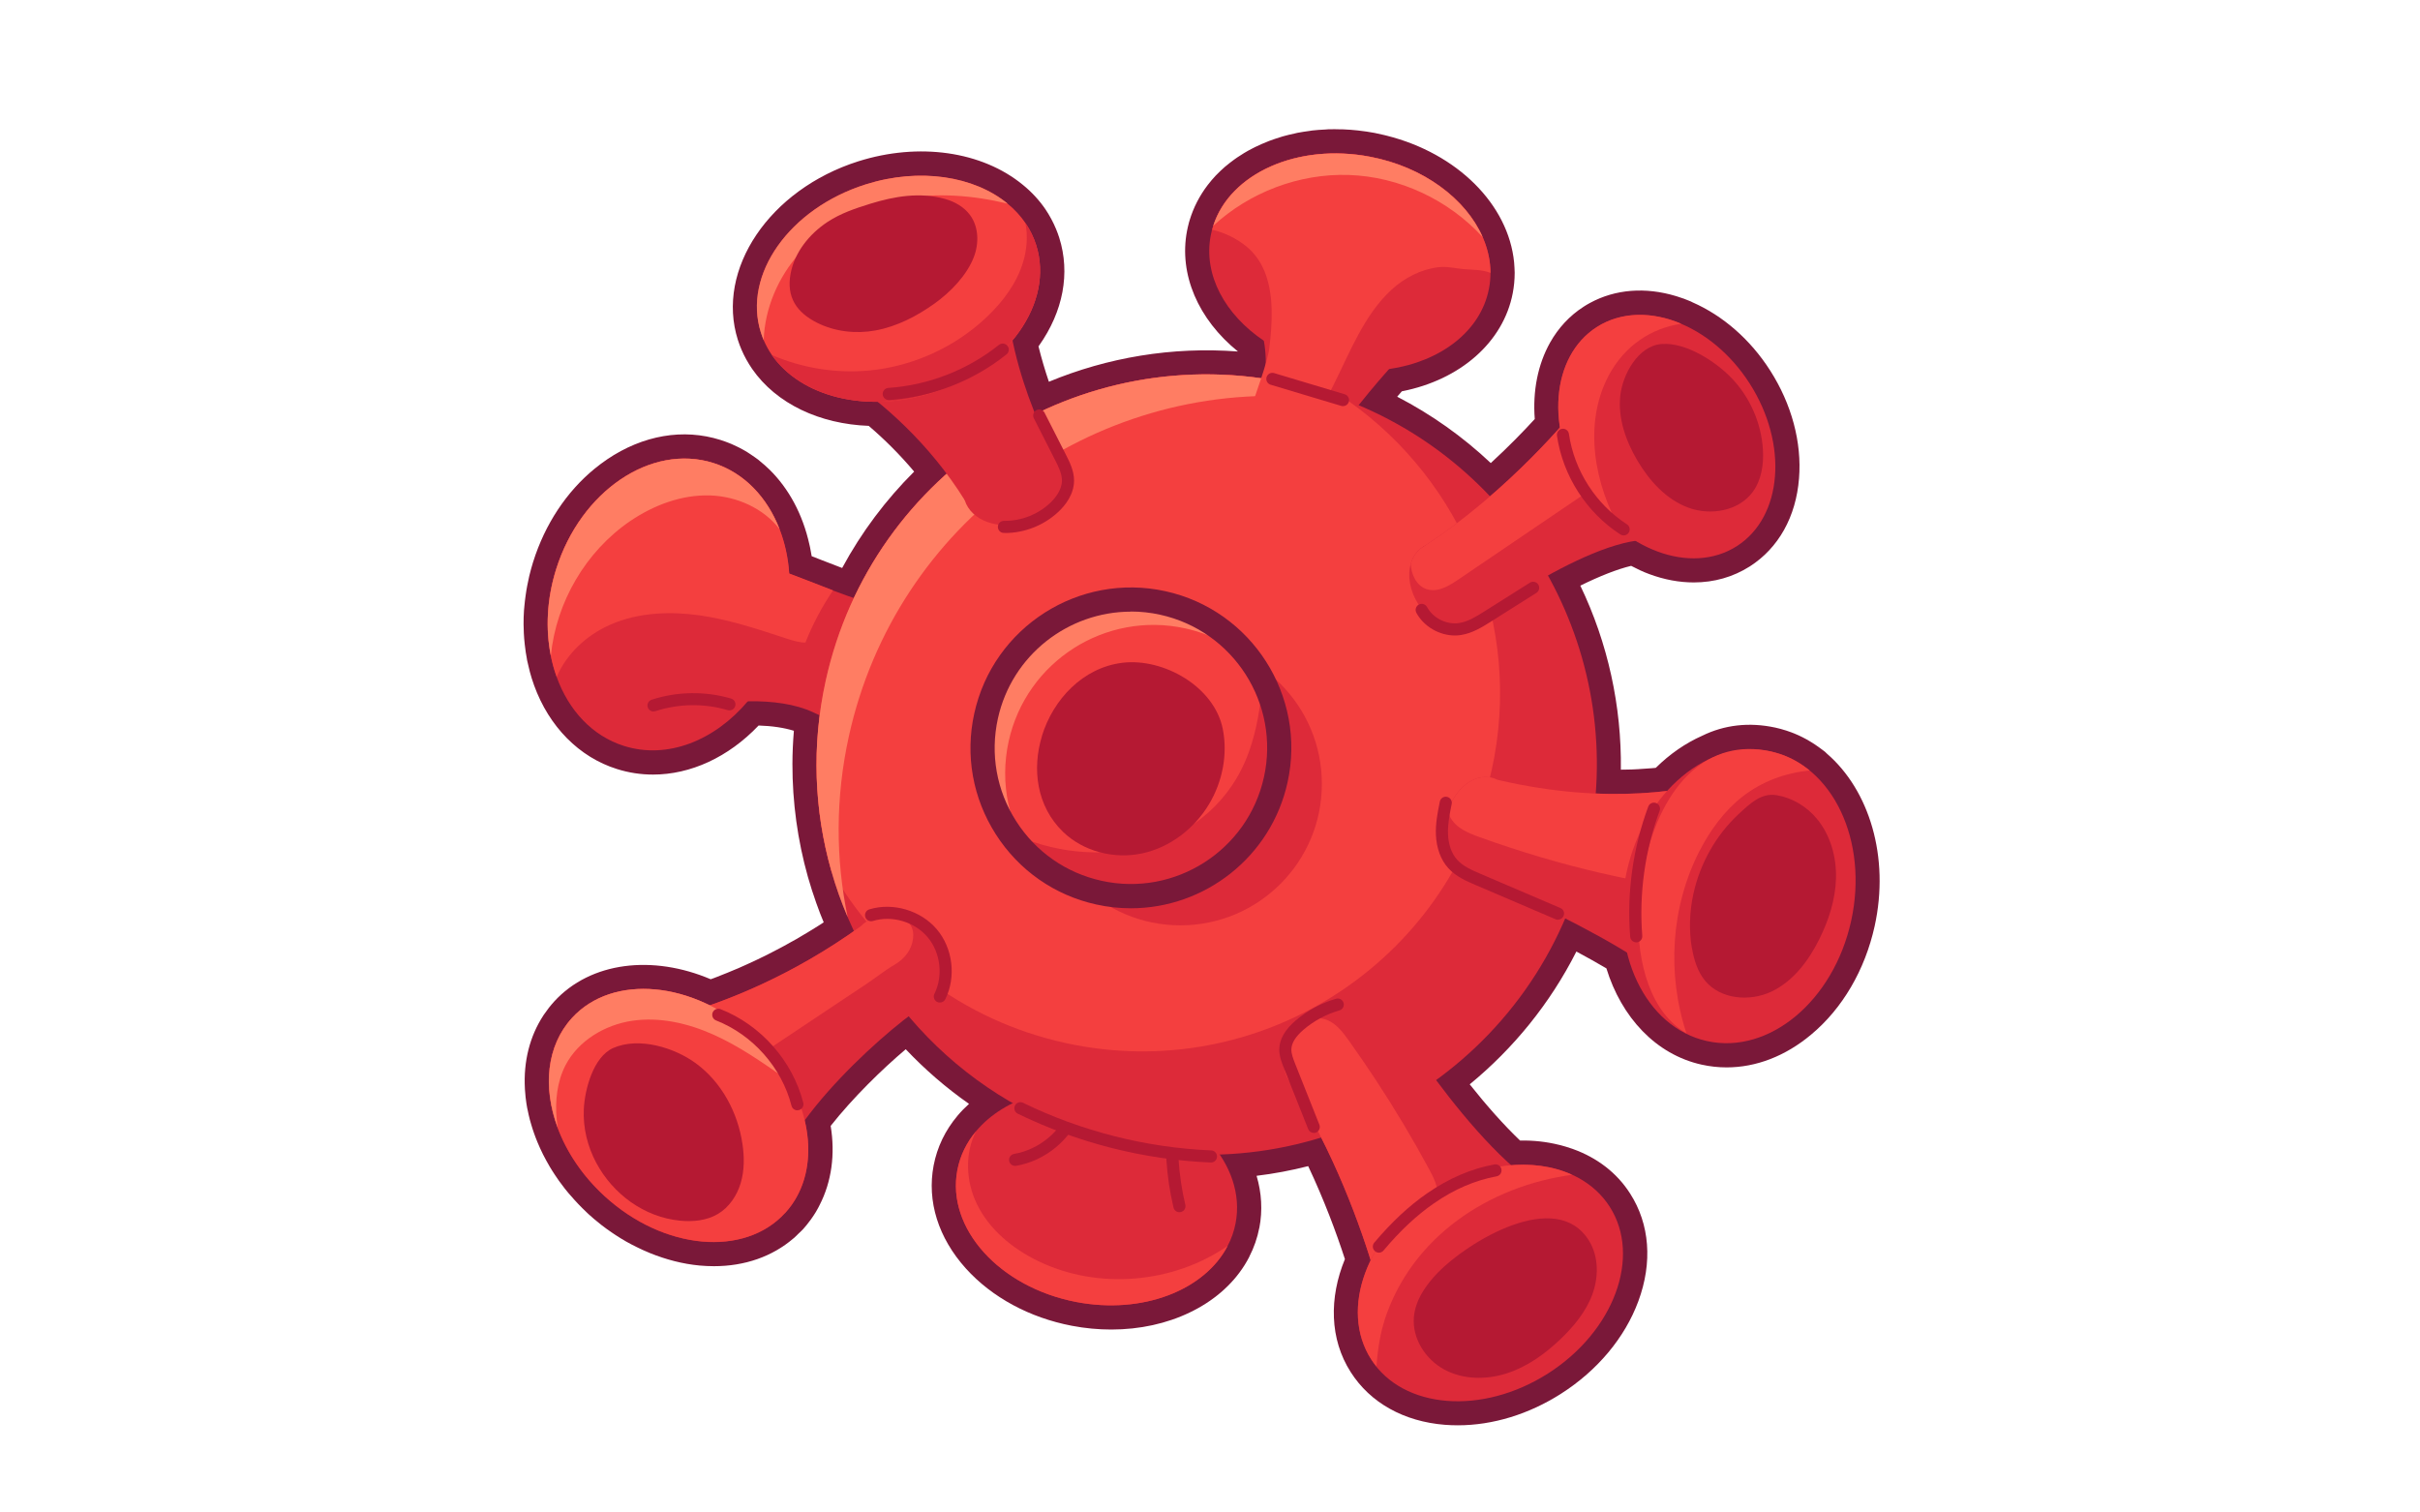 <?xml version="1.0" encoding="UTF-8"?>
<svg id="Expanded" xmlns="http://www.w3.org/2000/svg" viewBox="0 0 400 250">
  <defs>
    <style>
      .cls-1 {
        fill: #dd2a39;
      }

      .cls-2 {
        fill: #f43f3f;
      }

      .cls-3 {
        fill: #b51933;
      }

      .cls-4 {
        fill: #ff7d63;
      }

      .cls-5 {
        fill: #7a1839;
      }
    </style>
  </defs>
  <path class="cls-5" d="M309.86,153.08c-1.6,7.25-5.33,13.63-10.51,17.94-4.26,3.56-9.1,5.41-13.96,5.41-1.37,0-2.75-.15-4.11-.45-7.59-1.67-13.28-7.85-15.76-15.92-1.53-.9-3.19-1.83-4.96-2.78-4.35,8.59-10.4,16.01-17.63,21.95,2.79,3.52,5.63,6.72,8.32,9.29,2.23-.04,4.4.2,6.47.72.07.02.15.03.22.05.28.07.57.15.85.24.36.1.72.22,1.08.35.05.01.1.03.14.05,3.91,1.41,7.21,3.87,9.43,7.35,3.25,5.07,3.73,11.39,1.36,17.8-2.22,6.01-6.75,11.44-12.75,15.27-5.34,3.42-11.33,5.24-17.09,5.24-.71,0-1.42-.03-2.12-.08-3.4-.27-6.49-1.18-9.13-2.66-2.64-1.47-4.83-3.51-6.45-6.05-3.49-5.45-3.6-12.27-.96-18.68-1.47-4.52-3.46-9.83-6.07-15.37-2.79.71-5.64,1.25-8.53,1.6.83,2.81,1.01,5.71.46,8.59h-.01c-.32,1.67-.88,3.28-1.66,4.79,0,0,0,.01,0,.02-.24.47-.5.92-.78,1.37-2.1,3.34-5.26,6-9.06,7.82-3.8,1.83-8.25,2.82-12.96,2.82-2.14,0-4.32-.2-6.52-.62-7-1.34-13.21-4.7-17.51-9.46-4.57-5.07-6.47-11.12-5.34-17.04.58-3.04,1.92-5.82,3.98-8.26.57-.68,1.2-1.32,1.87-1.92-3.79-2.65-7.29-5.68-10.46-9.03-3.96,3.34-8.79,8.08-12.41,12.67.77,4.68.16,9.22-1.83,13.09-.07.15-.14.29-.22.43-.12.23-.25.46-.38.68-.26.42-.53.84-.82,1.24-.06.09-.12.17-.19.25-.35.48-.72.94-1.12,1.38-.23.26-.49.48-.74.72-.24.23-.47.48-.72.7-.05.04-.1.08-.15.12-3.49,2.99-8.03,4.58-13.13,4.58-.78,0-1.57-.04-2.37-.11-2.77-.26-5.54-.98-8.23-2.07-.06-.03-.12-.05-.18-.08-.68-.28-1.35-.58-2.02-.92-.3-.14-.59-.3-.89-.45-.29-.16-.57-.31-.86-.47-.57-.32-1.13-.68-1.69-1.04-.17-.11-.34-.22-.51-.34-.62-.42-1.24-.86-1.84-1.33-.07-.06-.15-.12-.22-.18-.66-.52-1.3-1.05-1.93-1.63-.08-.08-.16-.16-.25-.24-.49-.46-.96-.93-1.42-1.41-.22-.23-.43-.46-.64-.69-.33-.36-.65-.73-.97-1.1-.21-.25-.42-.5-.62-.76-.33-.42-.65-.85-.96-1.28-.24-.34-.47-.67-.69-1.01-.3-.46-.6-.92-.87-1.38-.19-.32-.36-.64-.54-.96-.18-.34-.36-.68-.54-1.02-.17-.35-.34-.69-.5-1.05-.15-.32-.28-.65-.42-.97-.2-.49-.39-.97-.56-1.46-.17-.47-.32-.95-.46-1.42-.08-.27-.16-.53-.23-.8-.15-.57-.28-1.14-.39-1.71-.02-.09-.05-.17-.06-.26-.1-.51-.17-1.02-.23-1.52l-.03-.21c-.05-.43-.08-.86-.11-1.29,0-.06-.01-.11-.01-.17-.25-4.52.8-8.67,3.05-12.11.02-.02.03-.05.05-.08.02-.02.04-.05.05-.07.21-.31.43-.61.66-.91.05-.07.1-.14.16-.22.27-.34.54-.67.84-.99,0,0,.01,0,.01-.02,6.07-6.64,16.35-7.76,25.89-3.7.17-.06.33-.12.5-.18.19-.07.38-.14.57-.22.39-.15.78-.31,1.18-.47.18-.07.35-.13.53-.21.4-.16.81-.33,1.22-.51.18-.08.37-.15.56-.23.4-.18.81-.37,1.23-.55.2-.09.39-.17.59-.27.41-.18.83-.38,1.25-.58.21-.1.41-.2.62-.3.41-.2.83-.41,1.24-.61.23-.12.45-.23.68-.35.4-.2.81-.42,1.21-.63.25-.14.5-.26.75-.4.4-.21.8-.44,1.2-.67.27-.14.53-.29.8-.44.38-.22.77-.46,1.16-.69.29-.17.57-.33.86-.51.38-.22.76-.46,1.14-.7.3-.19.61-.38.91-.57.16-.11.32-.22.48-.32-.17-.41-.34-.82-.5-1.23-.05-.12-.09-.24-.14-.36-.2-.54-.41-1.08-.6-1.63-.13-.36-.25-.74-.37-1.1-.12-.34-.23-.67-.34-1-.19-.59-.36-1.19-.54-1.78-.03-.14-.08-.27-.12-.4-1.71-6.06-2.57-12.35-2.56-18.66,0-1.84.09-3.67.24-5.5-1.61-.5-3.58-.8-5.83-.87-5,5.25-11.25,8.11-17.45,8.11-2.01,0-4.02-.3-5.97-.92-6.23-1.95-11.22-7-13.69-13.83h-.01v-.03s-.03-.08-.04-.12c-.25-.67-.46-1.37-.65-2.08-.09-.31-.15-.64-.23-.96-.07-.29-.15-.59-.21-.89v-.02s-.01-.01-.01-.01h0c-.02-.12-.03-.23-.05-.33-.07-.35-.12-.69-.18-1.04-.06-.44-.12-.88-.17-1.33-.03-.31-.07-.63-.09-.94-.05-.57-.07-1.14-.08-1.71,0-.2-.02-.41-.02-.61-.01-.77.02-1.54.07-2.31.02-.25.05-.5.07-.76.05-.54.11-1.09.19-1.64.04-.29.08-.59.13-.88.09-.54.19-1.07.31-1.6.06-.27.11-.54.17-.81.19-.78.4-1.56.64-2.33t.01-.02c1.95-6.22,5.52-11.6,10.17-15.4.66-.54,1.35-1.05,2.05-1.53,5.94-4.01,12.59-5.15,18.74-3.21.49.15.96.33,1.42.51.14.06.28.12.42.17.35.15.69.31,1.03.48l.36.18c.41.21.81.44,1.2.68.18.11.35.22.52.34.22.14.44.29.66.45.2.14.41.29.61.44.13.11.26.22.39.33.49.39.95.8,1.4,1.24.03.02.06.05.09.08,3.21,3.16,5.5,7.42,6.6,12.4.03.14.07.29.1.44.05.22.09.46.13.69.05.26.1.52.14.78.55.22,1.1.43,1.66.65,1,.39,2.03.79,3.06,1.18.11.04.21.08.32.12,3.2-5.93,7.23-11.28,11.9-15.93-2.44-2.9-5-5.42-7.51-7.56-8.07-.3-15.27-3.63-19.28-9.43-.69-1.01-1.28-2.07-1.75-3.17h0c-.22-.51-.42-1.05-.6-1.61-3.69-11.64,5.24-24.86,19.89-29.51,10.02-3.17,20.46-1.68,27.24,3.9,1.44,1.17,2.69,2.53,3.71,4.02h0c.69,1.03,1.28,2.12,1.76,3.28.19.47.37.94.52,1.42,1.85,5.85.66,12.18-3.34,17.84-.03.04-.06.07-.09.11.49,1.99,1.08,3.98,1.72,5.86,9.68-4.01,20.34-5.83,31.25-5-6.58-5.32-9.79-12.76-8.42-19.93.08-.42.18-.84.29-1.26v-.02c.06-.19.1-.34.15-.51.63-2.08,1.63-4.02,2.96-5.77,0-.02.03-.03.04-.05.4-.52.83-1.03,1.29-1.52.04-.04.08-.07.11-.11.45-.46.91-.91,1.41-1.34.07-.06.14-.12.22-.18.42-.35.85-.69,1.31-1.02.17-.12.34-.24.51-.36.37-.25.75-.49,1.14-.73.22-.13.45-.27.67-.39.37-.21.75-.41,1.14-.6.04-.02.08-.03.12-.05.59-.29,1.2-.56,1.82-.8.12-.05.24-.11.36-.15.63-.24,1.27-.45,1.92-.65.13-.04.25-.08.38-.12.64-.18,1.3-.34,1.97-.48.14-.03.28-.07.42-.1.67-.13,1.34-.23,2.02-.32.15-.02.3-.05.44-.07.7-.08,1.41-.13,2.12-.16.13-.01.27-.03.4-.03.03,0,.06-.01.09-.01.72-.02,1.44-.02,2.17.01.1,0,.2-.01.31,0,.8.03,1.62.09,2.44.18.05.01.1.01.16.02.87.09,1.74.23,2.62.39.55.11,1.09.23,1.63.36.13.03.26.06.4.1,11.64,2.93,20.1,11.36,21.04,20.96,0,.05,0,.11.01.16.04.51.07,1.01.08,1.52h0v.03c0,1.13-.11,2.27-.32,3.36-1.55,8.09-8.67,14.33-18.33,16.22-.26.3-.51.6-.77.89,5.66,2.93,10.86,6.62,15.47,10.97,2.98-2.74,5.46-5.3,7.27-7.28-.36-4.63.51-9.04,2.54-12.65,1.35-2.39,3.21-4.43,5.56-5.93.31-.2.62-.39.94-.56.04-.02.07-.04.11-.06,4.17-2.26,9.12-2.65,14.19-1.12.04.01.09.03.13.04.33.1.66.21.99.33.06.02.12.04.19.06.02.01.05.02.07.03.05.02.1.04.15.06.31.12.62.24.93.37.09.04.16.09.25.13,5.05,2.21,9.58,6.15,12.85,11.27,3.56,5.56,5.26,11.9,4.78,17.84-.5,6.35-3.39,11.51-8.13,14.55-2.77,1.76-5.92,2.65-9.26,2.65-2.39,0-4.87-.45-7.37-1.38-1.02-.37-2.01-.85-2.99-1.36-2.31.55-5.23,1.71-8.4,3.27,4.57,9.52,6.83,19.94,6.7,30.42.17-.01.34,0,.51-.01h.18c.78,0,1.53-.04,2.27-.08.03,0,.06-.01.09-.01.75-.04,1.48-.09,2.19-.15,0,0,.03-.01.04-.01.18,0,.33-.03.5-.05,2.31-2.28,4.91-4.08,7.67-5.3,3.62-1.78,7.73-2.29,12.1-1.34.03.01.05.01.08.02.01,0,.03,0,.04.01.31.07.57.14.82.2,0,.01,0,.01.02.01.57.15,1.12.34,1.67.54.17.06.34.13.51.2.45.19.9.38,1.34.61.24.11.47.25.7.37.25.14.49.29.74.44.41.25.82.52,1.22.81.15.11.3.22.45.33.2.16.41.29.6.45.12.1.22.2.32.31,7,6.04,10.4,17.09,7.89,28.51Z"/>
  <g>
    <path class="cls-1" d="M246.36,45.1c0,.87-.08,1.74-.25,2.61-1.35,7.06-8.04,12.07-16.51,13.29-2.35.34-4.84.39-7.39.1-.81-.09-1.61-.2-2.43-.36-4.11-.79-7.81-2.34-10.88-4.42-6.41-4.31-10.03-10.89-8.78-17.39,1.83-9.62,13.62-15.45,26.32-13.02,11.55,2.2,19.88,10.48,19.91,19.19Z"/>
    <path class="cls-1" d="M235.31,54.91c-1.96,1.97-3.87,4-5.71,6.08-4.49,5.05-8.61,10.42-12.33,16.06l-10.6-7.64c1.8-3.03,2.65-6.58,2.54-10.11-.03-1.01-.13-2.01-.31-2.99-.4-2.22-1.19-4.36-2.37-6.29,6.87-1.29,14.05-.8,20.7,1.33,2.8.89,5.51,2.09,8.06,3.56Z"/>
    <path class="cls-1" d="M204.23,202.19c-.25,1.31-.69,2.56-1.3,3.72-3.79,7.34-14.06,11.39-25.02,9.3-12.7-2.43-21.51-12.19-19.67-21.81.46-2.4,1.53-4.57,3.1-6.43,4.68-5.58,13.69-8.41,23.22-6.59,12.7,2.43,21.51,12.19,19.67,21.81Z"/>
    <path class="cls-3" d="M167.78,192.71c-.48,0-.9-.34-.98-.83-.09-.54.27-1.06.82-1.15,4.13-.71,7.75-3.7,9.22-7.62.19-.52.77-.78,1.29-.58.52.19.78.77.58,1.29-1.72,4.57-5.94,8.06-10.76,8.88-.06,0-.11.01-.17.01Z"/>
    <path class="cls-3" d="M194.94,200.37c-.45,0-.86-.31-.97-.77-1.22-5.14-1.56-10.41-1.01-15.67.06-.55.54-.94,1.1-.89.55.06.95.55.89,1.1-.52,5.03-.19,10.08.97,15,.13.54-.21,1.08-.74,1.2-.08.02-.16.03-.23.03Z"/>
    <path class="cls-1" d="M129.25,105.31c-.04.16-.09.31-.14.46-1.23,3.89-3.14,7.33-5.5,10.13-5.46,6.5-13.29,9.66-20.46,7.4-5.27-1.66-9.16-5.91-11.14-11.4-1.89-5.21-2.07-11.54-.09-17.84,4.07-12.91,15.69-20.76,25.95-17.53,7.31,2.3,11.96,9.61,12.57,18.27.24,3.37-.14,6.93-1.2,10.5Z"/>
    <path class="cls-1" d="M150.5,101.05c-2.02,4.78-4.03,9.56-6.05,14.35-.53,1.24-1.1,2.55-2.2,3.32-2.28,1.6-5.35.18-7.88-1-2.93-1.36-6.7-1.87-10.76-1.81-7.66.07-16.34,2.08-22.16,3.86l7.01-18.32,8.17-21.37c2.98,6.06,5.79,11.9,12.17,14.14.53.18,1.08.39,1.64.6,2.95,1.1,6.27,2.47,9.6,3.65,3.61,1.28,7.25,2.33,10.46,2.59Z"/>
    <path class="cls-1" d="M262.42,140.24c-7.65,34.78-42.05,56.76-76.83,49.11-24.03-5.29-41.95-23.36-48.21-45.49-2.8-9.89-3.27-20.6-.9-31.35,7.66-34.78,42.06-56.77,76.84-49.11,3.31.73,6.5,1.7,9.56,2.89,29.13,11.31,46.48,42.47,39.54,73.94Z"/>
    <path class="cls-2" d="M246.54,127.35c-7.02,31.9-38.57,52.06-70.46,45.04-17.03-3.74-30.71-14.48-38.69-28.53-2.8-9.89-3.27-20.6-.9-31.35,7.66-34.78,42.06-56.77,76.84-49.11,3.31.73,6.5,1.7,9.56,2.89,18.87,13.31,28.94,37.09,23.66,61.05Z"/>
    <path class="cls-4" d="M216.05,64.07c-.9-.24-1.81-.47-2.73-.67-34.78-7.66-69.18,14.33-76.84,49.11-2.37,10.74-1.9,21.45.9,31.35.74,2.64,1.66,5.22,2.73,7.73-2-9.58-2.04-19.74.2-29.9,7.78-35.31,40.34-58.73,75.38-56.05.06-.53.18-1.05.35-1.57Z"/>
    <ellipse class="cls-1" cx="167.63" cy="80.07" rx="8.57" ry="6.49" transform="translate(-16.36 54.39) rotate(-17.58)"/>
    <ellipse class="cls-1" cx="112.15" cy="184.37" rx="18.09" ry="23.88" transform="translate(-99.61 142.81) rotate(-47.58)"/>
    <path class="cls-1" d="M244.02,102.57c-.21.21-.45.39-.7.56-2.66,1.7-6.64.23-8.9-3.29-1.4-2.19-1.8-4.66-1.25-6.63.33-1.18,1.01-2.18,2.01-2.82,2.66-1.7,6.64-.23,8.9,3.29,0,0,0,.02.02.03,2.01,3.17,1.93,6.92-.07,8.86Z"/>
    <path class="cls-1" d="M250.53,137.65c-.19.89-.49,1.72-.88,2.47-1.45,2.92-4.08,4.67-6.61,4.11-.16-.04-.31-.08-.46-.12-2.89-.98-4.48-4.86-3.57-8.99.08-.38.18-.74.31-1.09,1.23-3.72,4.27-6.13,7.18-5.5.36.08.7.2,1.03.37,2.52,1.26,3.85,4.91,3,8.75Z"/>
    <path class="cls-1" d="M174.95,75.89c-3.49-4.58-11.5-24.77-7.32-34.35,3.4-7.8-38.58,14.91-38.58,14.91,0,0,18.67,7.37,30.41,26.22"/>
    <path class="cls-2" d="M153.97,64.96c-10.79,3.42-21.62.6-26.39-6.28-.53-.77-.98-1.6-1.36-2.47-.18-.41-.33-.84-.47-1.27-3.01-9.52,4.72-20.46,17.3-24.45,8.97-2.84,17.97-1.37,23.49,3.17,1.15.94,2.14,2.01,2.95,3.2.76,1.11,1.36,2.34,1.78,3.65,3.01,9.53-4.72,20.47-17.3,24.45Z"/>
    <path class="cls-4" d="M166.54,33.66c-5.68-1.38-11.6-1.83-17.34-.83-6.45,1.12-12.66,4.15-17.04,9.02-3.53,3.94-5.75,9.11-5.93,14.36-.18-.41-.33-.84-.47-1.27-3.01-9.52,4.72-20.46,17.3-24.45,8.97-2.84,17.97-1.37,23.49,3.17Z"/>
    <path class="cls-1" d="M153.97,64.96c-10.79,3.42-21.62.6-26.39-6.28,5,2.16,10.55,3.06,15.99,2.57,7.33-.67,14.39-3.9,19.69-9,2.59-2.49,4.81-5.49,5.85-8.93.63-2.08.79-4.33.38-6.46.76,1.11,1.36,2.34,1.78,3.65,3.01,9.53-4.72,20.47-17.3,24.45Z"/>
    <path class="cls-1" d="M275.51,89.86c-8.41-4.04-31.49,12.72-31.49,12.72l-4.32-5.94-4.52-6.23c14.46-9.29,25.03-22.53,25.03-22.53l6.4,9.19.71,1.02,8.19,11.78Z"/>
    <path class="cls-2" d="M267.36,78.05l-.04.03-5.52,3.63c-5.91,4-11.81,8-17.7,12.01-1.02.69-2.03,1.38-3.05,2.07-.43.29-.88.59-1.34.85-1.24.7-2.57,1.17-3.88.75-1.67-.53-2.56-2.38-2.65-4.16.33-1.18,1.01-2.18,2.01-2.82,14.46-9.29,25.03-22.53,25.03-22.53l6.4,9.19c.25.34.49.67.75.99Z"/>
    <path class="cls-1" d="M154.95,164.64c-.42.46-.9.82-1.45,1.09-2.59,1.32-6.36.57-9.25-2.07-.36-.33-.7-.68-1-1.04-2.64-3.11-3.11-7.15-.95-9.53,2.42-2.65,7.2-2.21,10.7.98.42.39.8.79,1.14,1.21,2.52,3.09,2.94,7.03.81,9.36Z"/>
    <path class="cls-1" d="M227.38,178.5c-.51.46-1.06.88-1.67,1.26-4.68,3-10.32,2.54-12.59-1-1.39-2.17-1.19-5.01.25-7.57.1-.18.19-.35.31-.52.14-.22.29-.44.46-.66,0,0,.02-.02.02-.03.86-1.16,1.99-2.21,3.34-3.08,4.69-2.99,10.32-2.54,12.59,1.01,0,0,.02.03.05.09,1.9,3.09.66,7.46-2.76,10.49Z"/>
    <path class="cls-1" d="M153.51,165.74c-5.09,2.69-25.31,20.25-25.54,30.71-.18,8.51-28.19-26.17-28.19-26.17,0,0,4.83-.31,12.31-2.44,7.93-2.26,18.86-6.57,30.21-14.75l5.65,6.38,5.55,6.26h0Z"/>
    <path class="cls-2" d="M150.94,154.96c0,.05,0,.1-.02.16-.22,1.86-1.41,3.38-3,4.3s-3.11,2.15-4.68,3.2c-5.79,3.85-11.58,7.7-17.37,11.57l-13.79-6.35c7.93-2.26,18.86-6.57,30.21-14.75,1.81-1.98,6.83-2.79,8.34.05.29.55.36,1.2.3,1.82Z"/>
    <path class="cls-2" d="M129.78,200.47c-6.74,7.38-20.09,6.14-29.82-2.75-3.66-3.35-6.29-7.3-7.78-11.33-2.48-6.67-1.84-13.52,2.36-18.12,6.73-7.37,20.09-6.13,29.82,2.75,1.3,1.19,2.47,2.45,3.51,3.77,6.71,8.55,7.76,19.3,1.92,25.69Z"/>
    <path class="cls-4" d="M129.65,178.15c-3.76-2.63-7.55-5.27-11.74-7.14-4.19-1.88-8.85-2.95-13.39-2.29-4.54.67-8.92,3.28-11.04,7.34-1.42,2.74-1.75,5.95-1.46,9.03.04.43.1.86.16,1.29-2.48-6.67-1.84-13.52,2.36-18.12,6.73-7.37,20.09-6.13,29.82,2.75,1.3,1.19,2.47,2.45,3.51,3.77.61,1.12,1.2,2.25,1.8,3.37Z"/>
    <path class="cls-1" d="M261.58,198.75l-32.1,20.6s-.65-3.4-2.21-8.71c-2.36-7.98-6.77-20.28-14.14-31.88l10.04-6.42,6.91-4.43s.02.03.05.09c1.13,1.81,19.4,30.92,31.44,30.74Z"/>
    <path class="cls-2" d="M237.61,197.64c-.08,1.57-1.01,2.96-1.95,4.22-2.45,3.24-5.27,6.19-8.39,8.78-2.36-7.98-6.77-20.28-14.14-31.88-1.39-2.17-1.19-5.01.25-7.57h.06c.07-.18.15-.35.25-.52.14-.22.29-.44.46-.66,0,0,.02-.02.02-.03,1.24-1.45,3.42-2.09,5.2-1.38,1.53.62,2.59,2.02,3.56,3.37.09.12.17.24.25.36,1.44,2.02,2.84,4.08,4.21,6.15,3.16,4.8,6.11,9.74,8.84,14.8.73,1.35,1.46,2.8,1.38,4.34Z"/>
    <path class="cls-1" d="M278.09,166.45c1.43-6.47-35.53-22.23-35.53-22.23l.03-.12,1.31-5.98,2.11-9.6c.51.13,1.02.25,1.52.37,18.32,4.28,31.7,1.77,38.44-.3,3.23-.98,4.93-1.88,4.93-1.88l-12.81,39.73Z"/>
    <path class="cls-2" d="M285.97,128.6c-2.56,4.29-5.12,8.58-7.68,12.87-.91,1.54-1.94,3.17-3.58,3.88-1.56.67-3.35.39-5.01.05-6.78-1.35-13.48-3.12-20.05-5.28-1.74-.56-3.45-1.16-5.17-1.78-.19-.07-.39-.14-.58-.21-.96-.38-1.91-.78-2.73-1.39-.89-.67-1.63-1.62-1.84-2.71,1.23-3.72,4.27-6.13,7.18-5.5.36.08.7.2,1.03.37,18.32,4.28,31.7,1.77,38.44-.3Z"/>
    <path class="cls-3" d="M257.52,152.03c-.13,0-.27-.03-.39-.08l-13.22-5.66c-1.52-.65-3.25-1.39-4.53-2.8-1.23-1.35-1.95-3.31-2.04-5.51-.07-1.82.25-3.56.65-5.49.11-.54.64-.89,1.18-.78.54.11.89.64.78,1.18-.37,1.8-.67,3.41-.61,5,.07,1.73.61,3.24,1.53,4.24.98,1.08,2.49,1.73,3.83,2.3l13.22,5.66c.51.22.74.8.52,1.31-.16.38-.53.61-.92.61Z"/>
    <path class="cls-3" d="M240.49,105.04c-2.58,0-5.15-1.47-6.38-3.75-.26-.49-.08-1.09.4-1.36.49-.26,1.09-.08,1.36.4,1,1.85,3.24,2.97,5.32,2.65,1.49-.23,2.86-1.1,4.18-1.93l7.51-4.74c.47-.29,1.08-.15,1.38.31.29.47.16,1.08-.31,1.38l-7.51,4.74c-1.43.9-3.05,1.92-4.95,2.22-.33.05-.67.08-1,.08Z"/>
    <path class="cls-3" d="M146.9,66.12c-.52,0-.96-.4-1-.93-.04-.55.38-1.03.93-1.07,6.61-.44,13.1-2.97,18.28-7.11.43-.35,1.06-.28,1.41.16.35.43.28,1.06-.16,1.41-5.49,4.39-12.38,7.08-19.39,7.55-.02,0-.05,0-.07,0Z"/>
    <path class="cls-3" d="M166.12,88.09c-.06,0-.13,0-.2,0-.55,0-.99-.46-.98-1.02,0-.55.45-.98,1-.98.06,0,.12,0,.18,0,2.75,0,5.46-1.07,7.46-2.96.72-.68,1.94-2.07,1.95-3.69,0-1.16-.6-2.36-1.14-3.41l-3.51-6.9c-.25-.49-.05-1.09.44-1.34.5-.25,1.1-.05,1.34.44l3.51,6.9c.61,1.2,1.37,2.69,1.36,4.33-.02,2.24-1.41,4.03-2.58,5.13-2.37,2.23-5.58,3.51-8.83,3.51Z"/>
    <path class="cls-3" d="M131.8,183.53c-.45,0-.85-.3-.97-.75-1.62-6.32-6.4-11.73-12.47-14.11-.51-.2-.77-.78-.57-1.3.2-.51.78-.77,1.3-.57,6.66,2.61,11.9,8.54,13.68,15.47.14.54-.19,1.08-.72,1.22-.08.02-.17.03-.25.03Z"/>
    <path class="cls-3" d="M127.51,94.52c-.1,0-.2-.01-.29-.04-5.25-1.61-10.03-4.56-13.84-8.51-.38-.4-.37-1.03.03-1.41.4-.38,1.03-.37,1.41.03,3.57,3.71,8.07,6.47,12.99,7.98.53.16.82.72.66,1.25-.13.43-.53.71-.96.71Z"/>
    <path class="cls-3" d="M108.02,117.61c-.42,0-.81-.27-.95-.69-.17-.52.11-1.09.64-1.26,4.22-1.38,8.89-1.45,13.14-.19.53.16.83.71.67,1.24-.16.53-.71.83-1.24.67-3.87-1.15-8.11-1.09-11.95.17-.1.03-.21.05-.31.05Z"/>
    <g>
      <circle class="cls-1" cx="195.11" cy="129.57" r="23.38"/>
      <circle class="cls-2" cx="186.92" cy="123.62" r="24.51"/>
      <path class="cls-4" d="M206.96,109.5c-3.03-2.71-6.78-4.69-11.03-5.63-13.22-2.91-26.3,5.45-29.21,18.67-1.54,7,.08,13.95,3.91,19.39-6.41-5.71-9.61-14.62-7.64-23.58,2.91-13.23,15.99-21.59,29.21-18.68,6.22,1.38,11.38,5,14.77,9.83Z"/>
      <path class="cls-1" d="M208.6,112.18c-.12,4.34-.9,8.58-2.19,12.16-5.96,16.45-25.51,20.25-39.71,13.12,3.4,4.97,8.61,8.71,14.96,10.1,13.22,2.91,26.3-5.45,29.21-18.67,1.3-5.89.35-11.76-2.26-16.71Z"/>
      <path class="cls-5" d="M186.93,150.13c-1.88,0-3.79-.2-5.7-.62-6.92-1.52-12.83-5.65-16.64-11.62-3.81-5.97-5.08-13.06-3.55-19.98,3.14-14.28,17.32-23.33,31.59-20.19,14.28,3.14,23.34,17.32,20.19,31.59-2.72,12.36-13.72,20.82-25.89,20.82ZM186.92,101.1c-10.34,0-19.67,7.18-21.98,17.67-1.29,5.87-.22,11.9,3.02,16.96,3.24,5.07,8.26,8.57,14.13,9.86,12.12,2.67,24.16-5.02,26.83-17.15,2.67-12.12-5.02-24.16-17.15-26.83-1.62-.36-3.25-.53-4.84-.53Z"/>
      <path class="cls-3" d="M172.23,121.65c-1.68,5.47-.88,11.62,3.47,15.84,3.38,3.27,8.47,4.55,13.07,3.57,4.6-.98,8.64-4.09,11.06-8.12,2.22-3.7,3.13-8.22,2.28-12.46-1.41-7-9.8-11.75-16.58-10.93-6.51.79-11.44,6.02-13.31,12.09Z"/>
    </g>
    <path class="cls-3" d="M136.77,36.69c-2.99,1.98-5.43,5-6.09,8.53-.73,3.9.99,6.43,4.4,8.14,2.94,1.47,6.41,1.85,9.62,1.26,3.58-.66,6.86-2.37,9.8-4.47,2.58-1.85,5.3-4.63,6.46-7.65.87-2.25.82-4.96-.59-6.91-.99-1.37-2.55-2.26-4.18-2.71-4.14-1.15-8.3-.45-12.32.79-2.49.77-4.92,1.58-7.11,3.03Z"/>
    <path class="cls-2" d="M137.69,97.59c-1.83,2.71-3.38,5.62-4.56,8.62-1.01,0-2.06-.32-3.03-.63-.28-.1-.57-.19-.85-.28-4.47-1.47-8.98-2.93-13.64-3.59-2.36-.33-4.77-.46-7.14-.27-2.63.19-5.21.76-7.61,1.82-3.87,1.7-7.22,4.79-8.84,8.63-.41-1.12-.74-2.3-.97-3.51-.89-4.43-.67-9.39.89-14.33,4.07-12.91,15.69-20.76,25.95-17.53,5.11,1.61,8.92,5.67,10.96,10.93.88,2.26,1.43,4.74,1.6,7.34,2.25.83,4.72,1.83,7.24,2.79Z"/>
    <path class="cls-4" d="M128.85,87.46c-2.66-3.46-7.08-5.42-11.47-5.57-4.7-.15-9.33,1.6-13.22,4.24-7.35,5.01-12.24,13.42-13.11,22.25-.89-4.43-.67-9.39.89-14.33,4.07-12.91,15.69-20.76,25.95-17.53,5.11,1.61,8.92,5.67,10.96,10.93Z"/>
    <path class="cls-3" d="M98.54,192.17c2.74,5.17,7.93,9.03,13.9,9.6,2.12.2,4.36-.02,6.2-1.1,1.87-1.1,3.17-3.04,3.79-5.12s.61-4.31.29-6.46c-.77-5.23-3.47-10.26-7.75-13.37-3.53-2.57-9.35-4.36-13.6-2.5-3.3,1.44-4.72,6.86-4.87,10.1-.15,3.12.61,6.16,2.04,8.86Z"/>
    <path class="cls-3" d="M155.34,165.71c-.15,0-.3-.03-.44-.1-.49-.25-.7-.85-.45-1.34,1.48-2.98,1.01-6.83-1.13-9.37-2.15-2.54-5.87-3.64-9.05-2.67-.53.16-1.09-.14-1.25-.67s.14-1.09.67-1.25c3.92-1.19,8.51.17,11.16,3.3,2.65,3.13,3.22,7.88,1.4,11.55-.17.35-.53.55-.9.55Z"/>
    <path class="cls-2" d="M246.36,45.1c-1.48-.56-2.87-.49-4.39-.61-1.46-.12-2.73-.5-4.23-.32-2.88.34-5.62,1.77-7.74,3.72-4.54,4.17-6.89,10.38-9.6,15.78-.47.95-.96,1.89-1.52,2.79-.4.63-.91,1.28-1.65,1.44-.58.12-1.17-.09-1.72-.29-2.61-.96-6.26,1.3-8.88.34.71-2.31,2.9-8.04,3.18-10.44.25-2.05.42-4.13.38-6.2-.07-3.9-1.01-8.02-4.18-10.58-1.69-1.37-3.63-2.28-5.66-2.76.06-.22.12-.44.19-.66,2.77-8.65,13.93-13.7,25.91-11.41,8.87,1.68,15.85,6.98,18.62,13.28.12.28.24.56.34.84.61,1.65.95,3.36.96,5.07Z"/>
    <path class="cls-3" d="M221.98,67.13c-.1,0-.19-.01-.29-.04l-11.67-3.5c-.53-.16-.83-.72-.67-1.25.16-.53.72-.83,1.25-.67l11.67,3.5c.53.16.83.72.67,1.25-.13.43-.53.71-.96.71Z"/>
    <path class="cls-4" d="M245.06,39.18c-5.64-6.16-13.79-9.99-22.13-10.26-8.18-.27-16.4,2.86-22.39,8.4,2.77-8.65,13.93-13.7,25.91-11.41,8.87,1.68,15.85,6.98,18.62,13.28Z"/>
    <ellipse class="cls-1" cx="275.5" cy="72.15" rx="16.27" ry="21.48" transform="translate(4.51 159.73) rotate(-32.58)"/>
    <path class="cls-2" d="M265.87,62.13c2.64-5,7.05-7.88,12.04-8.62-4.85-2.06-9.95-2.04-13.98.54-7.57,4.84-8.53,16.87-2.14,26.86,1.74,2.72,3.84,5.01,6.14,6.8-4.42-7.64-6.25-17.63-2.06-25.58Z"/>
    <path class="cls-3" d="M267.82,65.36c-.42,3.75.9,7.51,2.82,10.76,1.99,3.37,4.78,6.45,8.45,7.8,3.67,1.35,8.3.54,10.62-2.61,1.45-1.98,1.83-4.56,1.68-7.01-.27-4.4-2.16-8.69-5.23-11.86-2.63-2.72-7.49-5.87-11.48-5.58s-6.48,5.13-6.86,8.5Z"/>
    <path class="cls-3" d="M268.37,88.5c-.19,0-.37-.05-.54-.16-5.61-3.62-9.52-9.72-10.48-16.33-.08-.55.3-1.05.85-1.13.55-.09,1.05.3,1.13.85.87,6.04,4.45,11.62,9.58,14.93.46.3.6.92.3,1.38-.19.3-.51.46-.84.46Z"/>
    <path class="cls-2" d="M202.93,205.91c-3.79,7.34-14.06,11.39-25.02,9.3-12.7-2.43-21.51-12.19-19.67-21.81.46-2.4,1.53-4.57,3.1-6.43-1.89,3.63-1.7,8.26.1,11.98,2.05,4.28,5.94,7.46,10.21,9.52,9.89,4.77,22.29,3.68,31.28-2.55Z"/>
    <ellipse class="cls-1" cx="246.35" cy="212.04" rx="23.41" ry="17.73" transform="translate(-75.42 166.05) rotate(-32.58)"/>
    <path class="cls-2" d="M228.84,218.23c4.47-13.78,17.23-22.18,31.01-24.05-6.38-2.91-15.26-2.05-23.04,2.93-10.89,6.96-15.45,19.3-10.17,27.55.27.42.57.82.88,1.2.19-2.92.68-5.63,1.33-7.62Z"/>
    <path class="cls-3" d="M237.67,210.34c-1.97,2.04-3.72,4.52-3.97,7.35-.31,3.53,1.91,7,5.02,8.68s6.94,1.72,10.31.64c3.37-1.08,6.32-3.2,8.88-5.64,2.21-2.11,4.22-4.54,5.28-7.4,1.06-2.87,1.07-6.24-.52-8.85-5.41-8.89-20.13.2-25.01,5.23Z"/>
    <path class="cls-3" d="M227.91,207.05c-.23,0-.46-.08-.64-.24-.42-.36-.48-.99-.12-1.41,2.87-3.41,5.74-6.08,8.76-8.17,3.57-2.47,7.31-4.07,11.1-4.76.55-.1,1.06.26,1.16.81.1.54-.26,1.06-.81,1.16-3.51.64-6.99,2.13-10.32,4.44-2.87,1.98-5.61,4.54-8.36,7.82-.2.23-.48.36-.77.36Z"/>
    <path class="cls-3" d="M217.16,187.26c-.4,0-.77-.24-.93-.63l-4.03-10.13c-.35-.88-.78-1.97-.75-3.14.05-1.61.96-3.19,2.72-4.69,1.93-1.65,4.23-2.89,6.67-3.59.53-.15,1.08.16,1.24.69.15.53-.16,1.08-.69,1.24-2.16.62-4.21,1.72-5.92,3.18-1.31,1.12-1.99,2.21-2.02,3.24-.02.76.3,1.56.6,2.34l4.03,10.13c.2.51-.05,1.09-.56,1.3-.12.05-.25.07-.37.07Z"/>
    <ellipse class="cls-1" cx="287.41" cy="148.13" rx="24.51" ry="18.99" transform="translate(80.95 396.97) rotate(-77.58)"/>
    <path class="cls-2" d="M299.11,127.35c-4.01.4-7.87,1.81-11.05,4.29-3.06,2.38-5.39,5.6-7.16,9.04-4.72,9.19-5.4,20.31-2.15,30.1-5.77-3.31-8.27-11.31-7.94-20.13.09-2.63.44-5.33,1.03-8,2.91-13.22,10.6-20.7,20.84-18.45.22.05.44.11.66.17,2.14.56,4.08,1.6,5.78,2.99Z"/>
    <path class="cls-3" d="M279.66,156.68c.33,1.96.93,3.94,2.2,5.46,2.55,3.05,7.35,3.46,10.94,1.76,3.59-1.7,6.13-5.08,7.9-8.64,1.57-3.15,2.68-6.58,2.77-10.1.09-3.52-.92-7.13-3.17-9.84-1.66-2-4.05-3.45-6.63-3.88s-4.39,1.38-6.22,3.05c-3.82,3.52-6.48,8.27-7.57,13.35-.62,2.9-.73,5.91-.24,8.84Z"/>
    <path class="cls-3" d="M270.45,155.76c-.52,0-.95-.4-1-.92-.58-7.26.46-14.7,2.99-21.52.19-.52.77-.78,1.29-.59.52.19.78.77.59,1.29-2.43,6.55-3.42,13.7-2.87,20.67.04.55-.37,1.03-.92,1.08-.03,0-.05,0-.08,0Z"/>
    <path class="cls-3" d="M200.16,192.15s-.03,0-.04,0c-10.99-.45-22.02-3.25-31.9-8.07-.5-.24-.7-.84-.46-1.34.24-.5.84-.7,1.34-.46,9.64,4.71,20.39,7.43,31.1,7.87.55.02.98.49.96,1.04-.02.54-.46.96-1,.96Z"/>
  </g>
</svg>